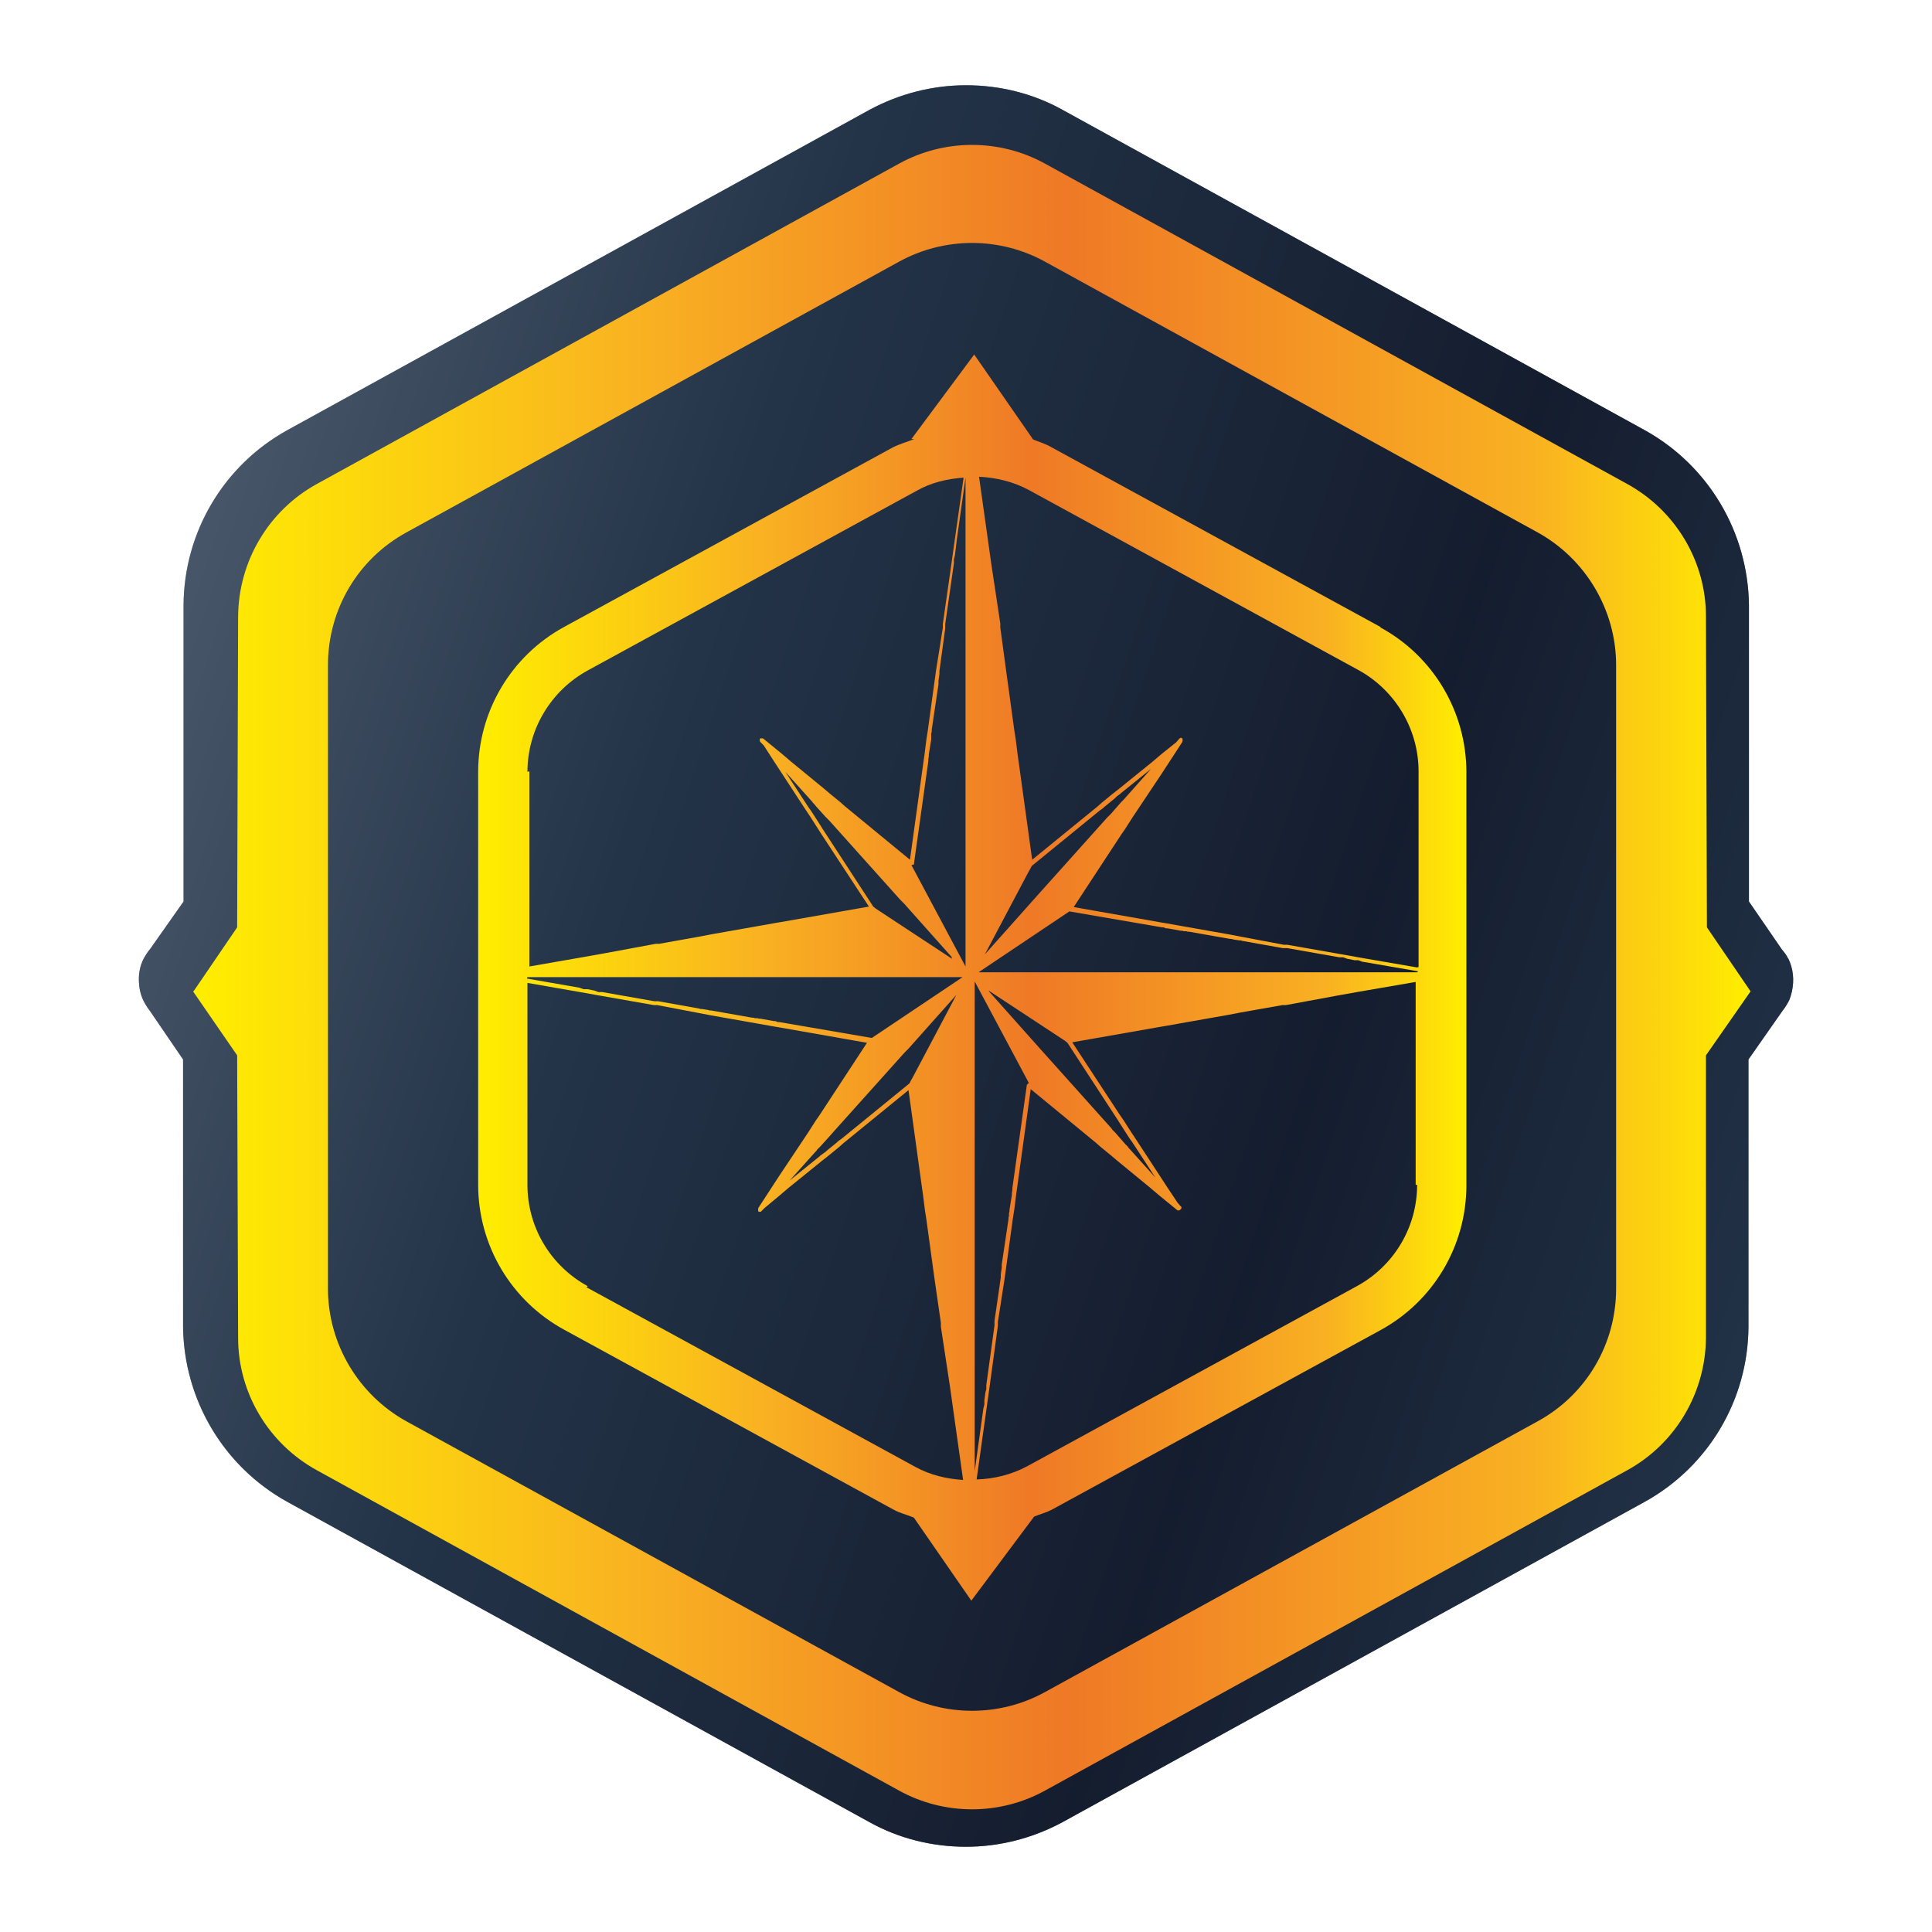 <svg width="80" height="80" viewBox="0 0 80 80" fill="none" xmlns="http://www.w3.org/2000/svg">
<g clip-path="url(#clip0_8344_205521)">
<path d="M74.04 39.69C73.98 39.55 73.88 39.43 73.78 39.31L72.42 37.33V25.05C72.38 22.03 70.74 19.27 68.1 17.81L44 4.55C42.78 3.87 41.4 3.53 40 3.53C38.6 3.53 37.22 3.89 36 4.55L11.9 17.81C9.26 19.27 7.62 22.03 7.6 25.05V37.33L6.22 39.29C6.12 39.41 6.04 39.53 5.96 39.67C5.78 40.01 5.72 40.39 5.76 40.77C5.78 41.03 5.86 41.31 6 41.55C6.06 41.65 6.12 41.75 6.2 41.85L7.58 43.87V54.95C7.62 57.97 9.26 60.73 11.9 62.19L36 75.45C37.22 76.13 38.6 76.47 40 76.47C41.4 76.47 42.78 76.11 44 75.45L68.1 62.19C70.74 60.73 72.38 57.97 72.4 54.95V43.87L73.8 41.87C73.88 41.77 73.96 41.65 74.04 41.51C74.12 41.37 74.16 41.21 74.2 41.05C74.3 40.59 74.26 40.11 74.04 39.67V39.69Z" fill="url(#paint0_linear_8344_205521)"/>
<path d="M74.04 39.69C73.98 39.55 73.88 39.43 73.78 39.31L72.42 37.33V25.05C72.38 22.03 70.74 19.27 68.1 17.81L44 4.55C42.78 3.87 41.4 3.53 40 3.53C38.6 3.53 37.22 3.89 36 4.55L11.9 17.81C9.26 19.27 7.62 22.03 7.6 25.05V37.33L6.22 39.29C6.12 39.41 6.04 39.53 5.96 39.67C5.78 40.01 5.72 40.39 5.76 40.77C5.78 41.03 5.86 41.31 6 41.55C6.06 41.65 6.12 41.75 6.2 41.85L7.58 43.87V54.95C7.62 57.97 9.26 60.73 11.9 62.19L36 75.45C37.22 76.13 38.6 76.47 40 76.47C41.4 76.47 42.78 76.11 44 75.45L68.1 62.19C70.74 60.73 72.38 57.97 72.4 54.95V43.87L73.8 41.87C73.88 41.77 73.96 41.65 74.04 41.51C74.12 41.37 74.16 41.21 74.2 41.05C74.3 40.59 74.26 40.11 74.04 39.67V39.69Z" fill="#142136" fill-opacity="0.6"/>
<path d="M72.48 41.04L70.68 38.4L70.64 25.52C70.64 23.24 69.38 21.14 67.38 20.04L43.28 6.78C41.4 5.74 39.1 5.74 37.22 6.78L13.12 20.04C11.12 21.14 9.88 23.24 9.86 25.52L9.82 38.4L8.02 41.04H8V41.06L9.82 43.7L9.86 55.4C9.86 57.68 11.12 59.78 13.12 60.88L37.22 74.14C39.1 75.18 41.4 75.18 43.28 74.14L67.38 60.88C69.38 59.78 70.62 57.68 70.64 55.4V43.7L72.48 41.06V41.04ZM66.92 41.04V53.36C66.92 55.66 65.68 57.76 63.66 58.86L43.28 70.06C41.4 71.1 39.1 71.1 37.22 70.06L16.84 58.86C14.84 57.76 13.58 55.64 13.58 53.36V41.06V27.54C13.58 25.24 14.82 23.14 16.84 22.04L37.22 10.84C39.1 9.8 41.4 9.8 43.28 10.84L63.66 22.04C65.66 23.14 66.92 25.26 66.92 27.54V41.02V41.04Z" fill="url(#paint1_linear_8344_205521)"/>
<path d="M57.16 25.96L43.54 18.52C43.3 18.38 43.04 18.3 42.78 18.2L40.34 14.68L37.74 18.18H37.86C37.56 18.3 37.26 18.38 36.98 18.52L23.36 25.96C21.16 27.16 19.8 29.46 19.8 31.96V49.06C19.8 51.56 21.16 53.86 23.36 55.06L36.98 62.5C37.26 62.66 37.56 62.72 37.84 62.84L40.22 66.28L42.82 62.8C43.06 62.7 43.3 62.64 43.54 62.52L57.16 55.08C59.36 53.88 60.72 51.58 60.72 49.08V31.98C60.72 29.48 59.36 27.18 57.16 25.98V25.96ZM42.52 44.92L41.92 49.2V49.28L41.9 49.4V49.48L41.8 50.1V50.16L41.78 50.24V50.34L41.76 50.42V50.48L41.48 52.36V52.42V52.48L41.44 52.78V52.84V52.9L41.18 54.7V54.74V54.78V54.88L40.84 57.36V57.52L40.8 57.68L40.76 58V58.16L40.72 58.32L40.36 60.92V40.64L42.6 44.84L42.52 44.92ZM40.94 41.02L43.98 43.02L44.1 43.1L44.2 43.18L46.26 46.34L46.3 46.4L46.36 46.5L46.4 46.56L46.72 47.06L46.76 47.12L46.8 47.18L46.86 47.26L46.9 47.32L46.94 47.38L47.84 48.76L46.78 47.58L46.74 47.54L46.7 47.48L46.64 47.42L46.6 47.38L46.18 46.9L46.14 46.86L46.06 46.78L46.02 46.72L43.08 43.44L42.92 43.26L40.96 41.06L40.94 41.02ZM37.84 35.8L38.44 31.52V31.44L38.46 31.32V31.24L38.56 30.62V30.56V30.48V30.38L38.58 30.3V30.22L38.86 28.34V28.28V28.2L38.9 27.9V27.84V27.78L39.14 26.02V25.98V25.94V25.88V25.84L39.5 23.32V23.16L39.54 23L39.58 22.68L39.62 22.34L39.98 19.78V40.02L37.74 35.82L37.84 35.8ZM39.42 39.7L36.38 37.7L36.26 37.62L36.16 37.54L34.1 34.38L34.06 34.32L34 34.22L33.96 34.16L33.64 33.66L33.6 33.6L33.56 33.54L33.5 33.46L33.46 33.4L33.42 33.34L32.52 31.96L33.58 33.14L33.62 33.18L33.66 33.24L33.72 33.3L33.8 33.4L34.18 33.82L34.22 33.86L34.3 33.94L34.34 33.98L37.28 37.26L37.36 37.34L37.44 37.42L39.4 39.62L39.42 39.7ZM21.84 31.96C21.84 30.22 22.8 28.6 24.34 27.76L37.96 20.32C38.56 19.98 39.24 19.82 39.9 19.78L39.54 22.32L39.4 23.32L39.04 25.84V26L38.76 27.76L38.68 28.34L38.42 30.24L38.36 30.62L38.28 31.26L38.24 31.54L37.68 35.6L34.98 33.38L34.8 33.22L34.36 32.86L34.1 32.64L32.76 31.54L32.36 31.2L31.6 30.58C31.6 30.58 31.5 30.56 31.48 30.58C31.44 30.62 31.46 30.68 31.48 30.72L31.62 30.86L32.06 31.54L32.36 32L33.34 33.5L33.54 33.8L33.86 34.3L34 34.52L35.98 37.54L32.34 38.18L32.1 38.22L31.54 38.32L31.2 38.38L29.5 38.68L28.98 38.78L27.3 39.08H27.16L25 39.48L24.1 39.64L21.92 40.02V31.94L21.84 31.96ZM21.84 40.46H39.86L36.1 42.98L32.26 42.32H32.2L32.1 42.28H32.04L31.48 42.18H31.42L31.36 42.16H31.26L31.2 42.14H31.14L29.44 41.84H29.38L29.32 41.82L29.06 41.78H29L28.94 41.76L27.26 41.46H27.22H27.18H27.16H27.14H27.1L24.94 41.08H24.78L24.62 41.02L24.32 40.96H24.16L24 40.9L21.82 40.52L21.84 40.46ZM39.6 41.2L37.8 44.6L37.72 44.74L37.66 44.86L34.84 47.16L34.78 47.2L34.7 47.26L34.66 47.3L34.22 47.66L34.18 47.7L34.12 47.74L34.04 47.8L33.98 47.84L33.94 47.88L32.7 48.88L33.76 47.7L33.8 47.66L33.84 47.6L33.9 47.54L33.94 47.5L33.98 47.46L34.36 47.04L34.5 46.88L37.46 43.58L37.54 43.5L37.62 43.42L39.58 41.22L39.6 41.2ZM24.34 53.26C22.8 52.42 21.84 50.82 21.84 49.06V40.7L24.02 41.08L24.92 41.24L27.08 41.62H27.22L28.9 41.94L29.42 42.04L31.12 42.34L31.46 42.4L32.02 42.5L32.26 42.54L35.9 43.18L33.92 46.2L33.78 46.4L33.46 46.9L33.26 47.2L32.26 48.7L31.96 49.16L31.4 50.02C31.4 50.02 31.38 50.12 31.4 50.16C31.4 50.16 31.44 50.18 31.46 50.18C31.48 50.18 31.5 50.18 31.52 50.16L31.66 50.02L32.26 49.52L32.66 49.18L34.02 48.08L34.3 47.86L34.74 47.5L34.92 47.34L37.62 45.14L38.18 49.2L38.22 49.48L38.3 50.12L38.36 50.5L38.62 52.4L38.7 52.98L38.96 54.78V54.94L39.34 57.44L39.48 58.44L39.88 61.28C39.2 61.24 38.52 61.08 37.9 60.74L24.28 53.3L24.34 53.26ZM58.68 49.06C58.68 50.82 57.72 52.42 56.18 53.26L42.56 60.7C41.9 61.06 41.16 61.24 40.44 61.26L40.84 58.4L40.98 57.4L41.32 54.9V54.74L41.6 52.94L41.68 52.36L41.94 50.46L42 50.08L42.08 49.44L42.12 49.16L42.68 45.1L45.38 47.32L45.56 47.48L46 47.84L46.26 48.06L47.6 49.16L48 49.5L48.76 50.12C48.76 50.12 48.8 50.12 48.82 50.12C48.82 50.12 48.92 50.08 48.92 50.02C48.92 49.98 48.92 49.96 48.88 49.94L48.76 49.8L48.32 49.14L48.02 48.68L47.04 47.18L46.84 46.88L46.52 46.38L46.38 46.18L44.4 43.16L48.04 42.52L48.28 42.48L48.84 42.38L49.18 42.32L50.88 42.02L51.4 41.92L53.1 41.62H53.24L55.4 41.22L56.3 41.06L58.62 40.66V49.06H58.68ZM58.68 40.26H40.52L44.28 37.74L48.12 38.4H48.18L48.28 38.44H48.34L48.9 38.54H48.96L49.02 38.56H49.12L49.18 38.58H49.24L50.94 38.88H51L51.06 38.9L51.32 38.94H51.38L51.44 38.96L53.12 39.26H53.16H53.2H53.22H53.26H53.3L55.46 39.64H55.62L55.78 39.7L56.08 39.76H56.24L56.4 39.82L58.72 40.22L58.68 40.26ZM40.78 39.52L42.58 36.12L42.66 35.98L42.72 35.86L45.54 33.56L45.6 33.52L45.68 33.46L45.72 33.42L46.16 33.06L46.2 33.02L46.24 32.98L46.32 32.92L46.38 32.88L46.42 32.84L47.66 31.84L46.52 33.12L46.46 33.18L46.42 33.22L46 33.7L45.96 33.74L45.88 33.82L45.84 33.86L42.9 37.14L42.74 37.32L40.78 39.52ZM58.68 40.06L56.36 39.66L55.46 39.5L53.3 39.12H53.16L51.46 38.8L50.94 38.7L49.24 38.4L48.9 38.34L48.34 38.24L48.1 38.2L44.46 37.56L46.44 34.54L46.58 34.34L46.9 33.84L47.1 33.54L48.1 32.04L48.4 31.58L48.96 30.72C48.96 30.72 48.98 30.62 48.96 30.58C48.92 30.54 48.88 30.54 48.84 30.58L48.7 30.74L48.1 31.22L47.7 31.56L46.34 32.66L46.06 32.88L45.62 33.24L45.44 33.4L42.74 35.6L42.18 31.54L42.14 31.26L42.06 30.62L42 30.24L41.74 28.34L41.66 27.76L41.42 25.98V25.82L41.04 23.3L40.9 22.3L40.54 19.74C41.26 19.78 41.96 19.94 42.62 20.3L56.24 27.74C57.78 28.58 58.74 30.2 58.74 31.94V40.04L58.68 40.06Z" fill="url(#paint2_linear_8344_205521)"/>
</g>
<defs>
<linearGradient id="paint0_linear_8344_205521" x1="27.757" y1="-72.815" x2="133.462" y2="-37.748" gradientUnits="userSpaceOnUse">
<stop stop-color="#C3D5DE"/>
<stop offset="0.29" stop-color="#3A5164"/>
<stop offset="0.56" stop-color="#151924"/>
<stop offset="0.82" stop-color="#426178"/>
<stop offset="1" stop-color="#DFE9EE"/>
</linearGradient>
<linearGradient id="paint1_linear_8344_205521" x1="8" y1="40.46" x2="72.5" y2="40.46" gradientUnits="userSpaceOnUse">
<stop stop-color="#FFEE00"/>
<stop offset="0.29" stop-color="#F9B122"/>
<stop offset="0.56" stop-color="#EF7926"/>
<stop offset="0.86" stop-color="#F9B122"/>
<stop offset="1" stop-color="#FFEE00"/>
</linearGradient>
<linearGradient id="paint2_linear_8344_205521" x1="19.8" y1="40.46" x2="60.72" y2="40.46" gradientUnits="userSpaceOnUse">
<stop stop-color="#FFEE00"/>
<stop offset="0.29" stop-color="#F9B122"/>
<stop offset="0.56" stop-color="#EF7926"/>
<stop offset="0.86" stop-color="#F9B122"/>
<stop offset="1" stop-color="#FFEE00"/>
</linearGradient>
<clipPath id="clip0_8344_205521">
<rect width="80" height="80" fill="white"/>
</clipPath>
</defs>
</svg>
